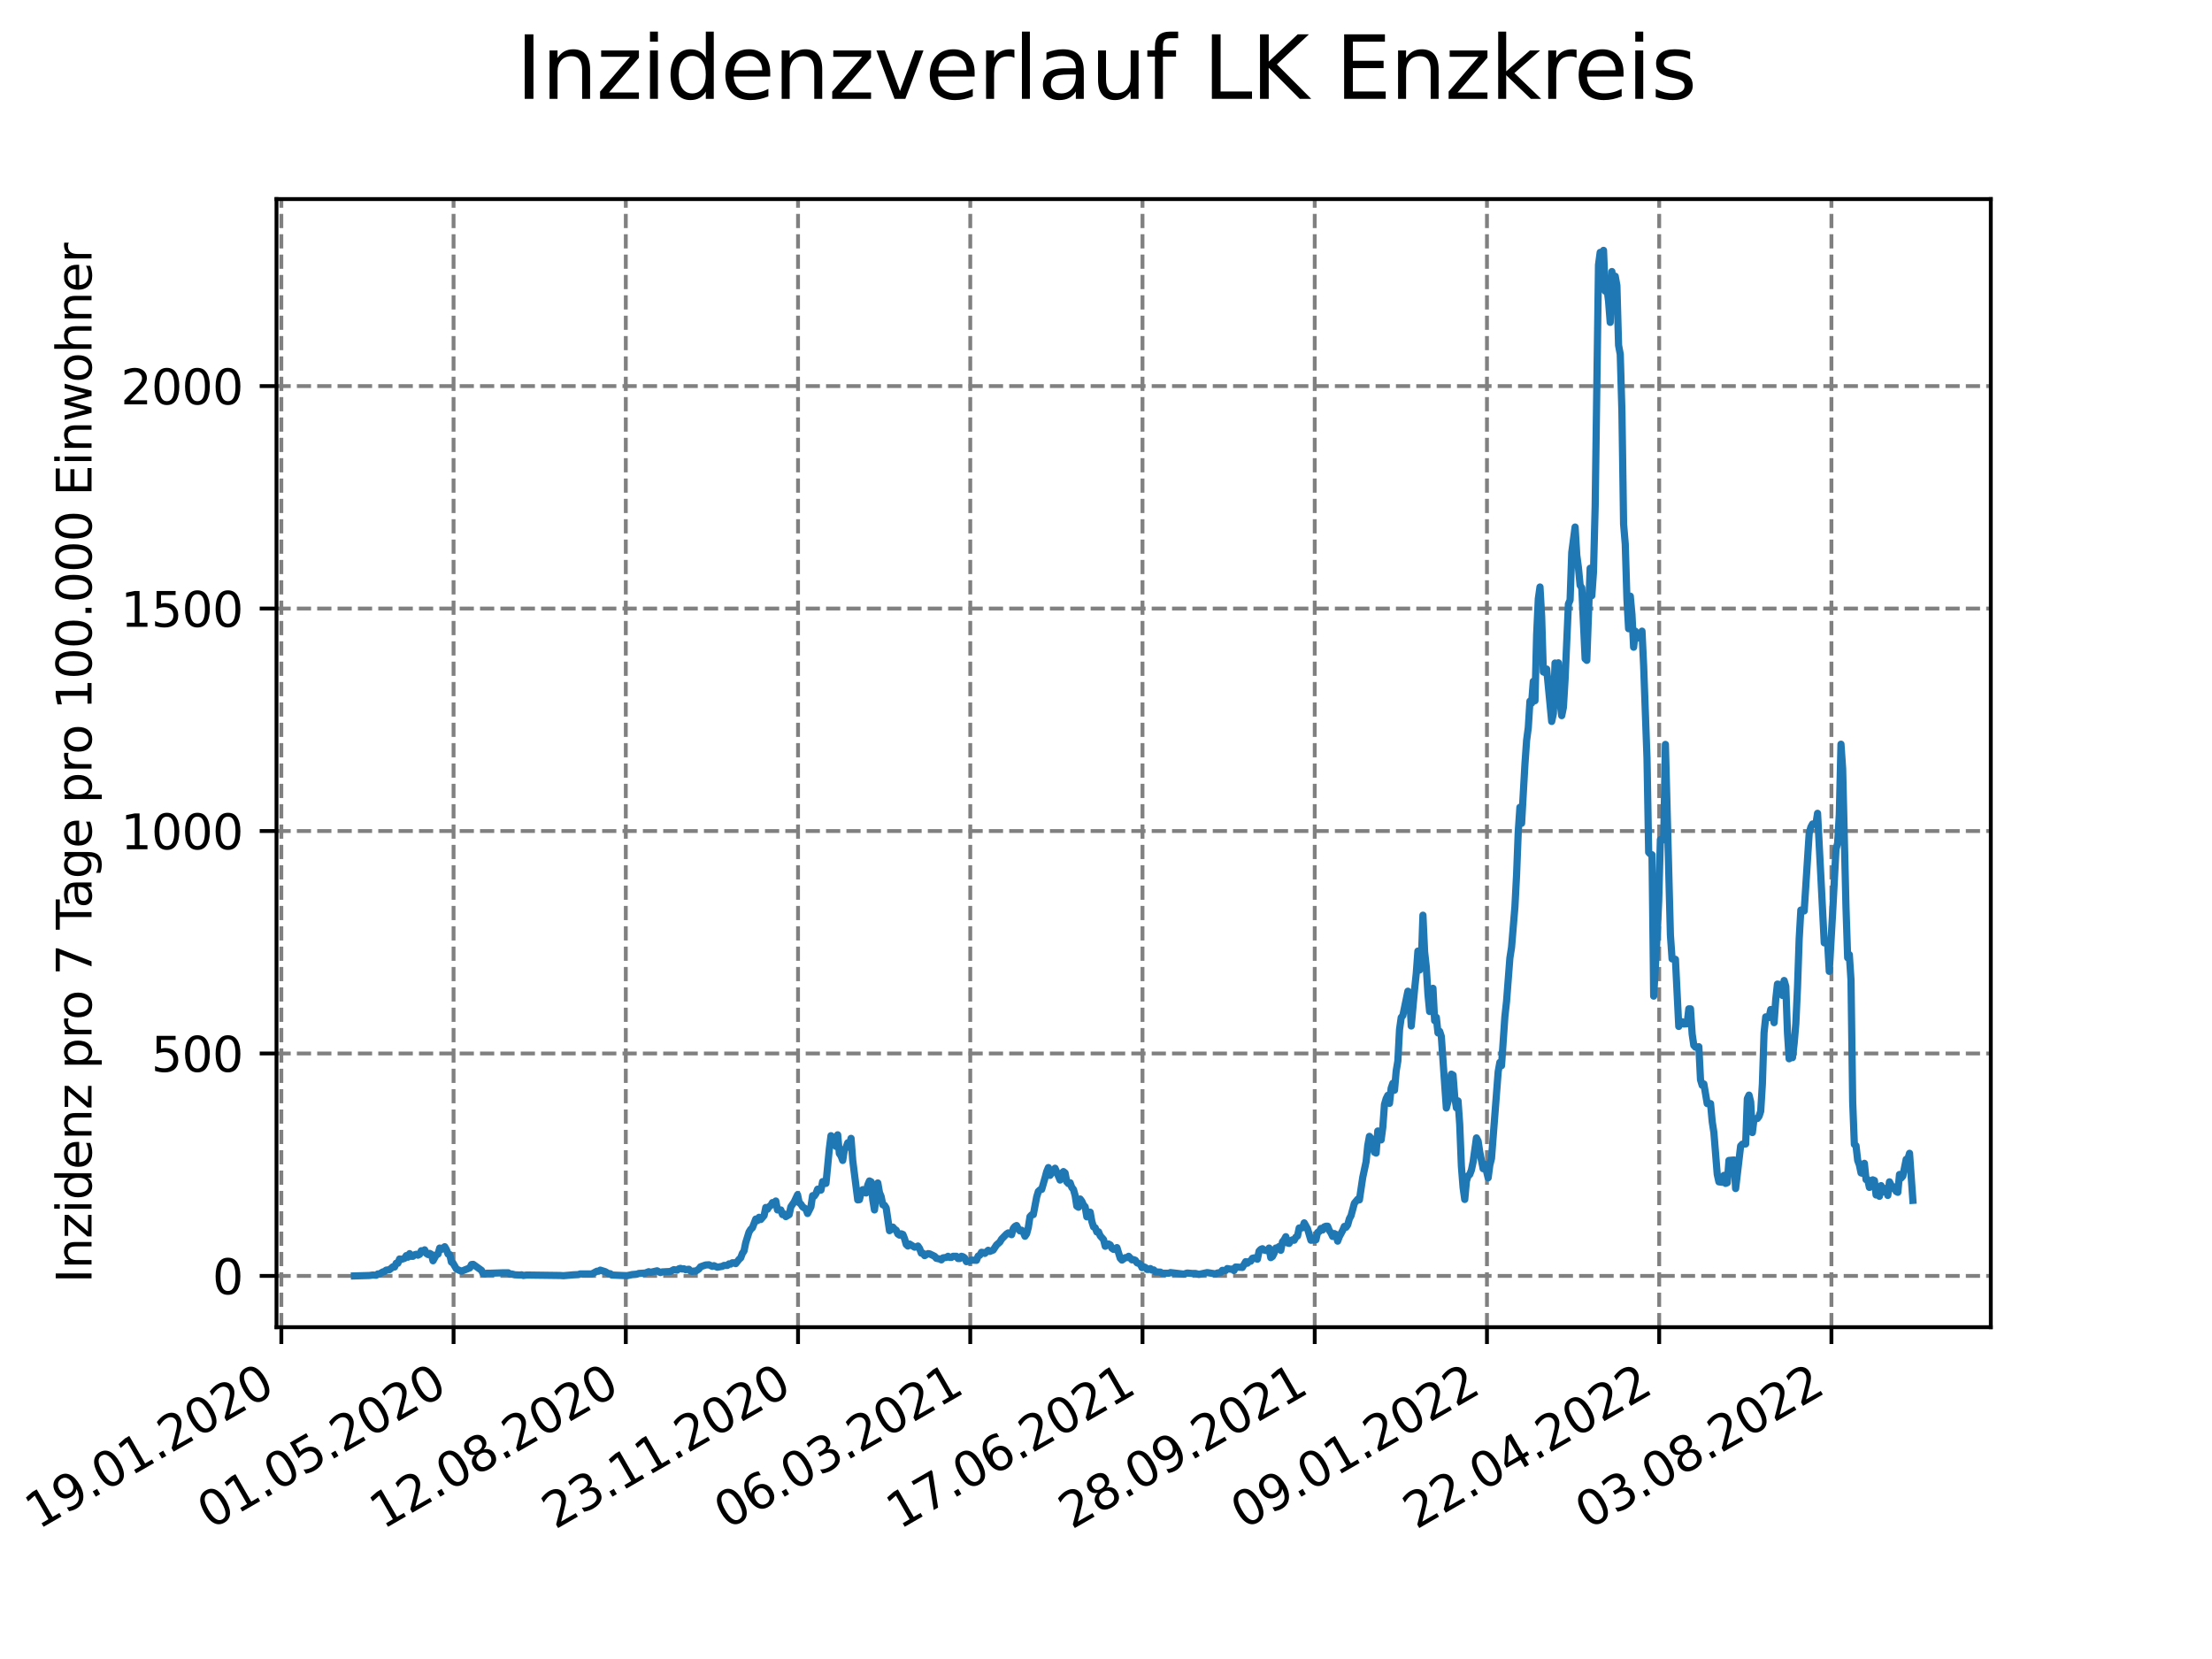 <?xml version="1.0" encoding="utf-8" standalone="no"?>
<!DOCTYPE svg PUBLIC "-//W3C//DTD SVG 1.1//EN"
  "http://www.w3.org/Graphics/SVG/1.1/DTD/svg11.dtd">
<svg xmlns:xlink="http://www.w3.org/1999/xlink" width="460.8pt" height="345.6pt" viewBox="0 0 460.8 345.6" xmlns="http://www.w3.org/2000/svg" version="1.1">
 <defs>
  <style type="text/css">*{stroke-linejoin: round; stroke-linecap: butt}</style>
 </defs>
 <g id="figure_1">
  <g id="patch_1">
   <path d="M 0 345.6 
L 460.8 345.6 
L 460.8 0 
L 0 0 
z
" style="fill: #ffffff"/>
  </g>
  <g id="axes_1">
   <g id="patch_2">
    <path d="M 57.6 276.48 
L 414.72 276.48 
L 414.72 41.472 
L 57.6 41.472 
z
" style="fill: #ffffff"/>
   </g>
   <g id="matplotlib.axis_1">
    <g id="xtick_1">
     <g id="line2d_1">
      <path d="M 58.607 276.48 
L 58.607 41.472 
" clip-path="url(#p2c8997c2bc)" style="fill: none; stroke-dasharray: 2.96,1.28; stroke-dashoffset: 0; stroke: #808080; stroke-width: 0.8"/>
     </g>
     <g id="line2d_2">
      <defs>
       <path id="m0699266f8b" d="M 0 0 
L 0 3.5 
" style="stroke: #000000; stroke-width: 0.8"/>
      </defs>
      <g>
       <use xlink:href="#m0699266f8b" x="58.607" y="276.48" style="stroke: #000000; stroke-width: 0.8"/>
      </g>
     </g>
     <g id="text_1">
      <!-- 19.01.2020 -->
      <g transform="translate(7.982 318.689) rotate(-30) scale(0.1 -0.1)">
       <defs>
        <path id="DejaVuSans-31" d="M 794 531 
L 1825 531 
L 1825 4091 
L 703 3866 
L 703 4441 
L 1819 4666 
L 2450 4666 
L 2450 531 
L 3481 531 
L 3481 0 
L 794 0 
L 794 531 
z
" transform="scale(0.016)"/>
        <path id="DejaVuSans-39" d="M 703 97 
L 703 672 
Q 941 559 1184 500 
Q 1428 441 1663 441 
Q 2288 441 2617 861 
Q 2947 1281 2994 2138 
Q 2813 1869 2534 1725 
Q 2256 1581 1919 1581 
Q 1219 1581 811 2004 
Q 403 2428 403 3163 
Q 403 3881 828 4315 
Q 1253 4750 1959 4750 
Q 2769 4750 3195 4129 
Q 3622 3509 3622 2328 
Q 3622 1225 3098 567 
Q 2575 -91 1691 -91 
Q 1453 -91 1209 -44 
Q 966 3 703 97 
z
M 1959 2075 
Q 2384 2075 2632 2365 
Q 2881 2656 2881 3163 
Q 2881 3666 2632 3958 
Q 2384 4250 1959 4250 
Q 1534 4250 1286 3958 
Q 1038 3666 1038 3163 
Q 1038 2656 1286 2365 
Q 1534 2075 1959 2075 
z
" transform="scale(0.016)"/>
        <path id="DejaVuSans-2e" d="M 684 794 
L 1344 794 
L 1344 0 
L 684 0 
L 684 794 
z
" transform="scale(0.016)"/>
        <path id="DejaVuSans-30" d="M 2034 4250 
Q 1547 4250 1301 3770 
Q 1056 3291 1056 2328 
Q 1056 1369 1301 889 
Q 1547 409 2034 409 
Q 2525 409 2770 889 
Q 3016 1369 3016 2328 
Q 3016 3291 2770 3770 
Q 2525 4250 2034 4250 
z
M 2034 4750 
Q 2819 4750 3233 4129 
Q 3647 3509 3647 2328 
Q 3647 1150 3233 529 
Q 2819 -91 2034 -91 
Q 1250 -91 836 529 
Q 422 1150 422 2328 
Q 422 3509 836 4129 
Q 1250 4750 2034 4750 
z
" transform="scale(0.016)"/>
        <path id="DejaVuSans-32" d="M 1228 531 
L 3431 531 
L 3431 0 
L 469 0 
L 469 531 
Q 828 903 1448 1529 
Q 2069 2156 2228 2338 
Q 2531 2678 2651 2914 
Q 2772 3150 2772 3378 
Q 2772 3750 2511 3984 
Q 2250 4219 1831 4219 
Q 1534 4219 1204 4116 
Q 875 4013 500 3803 
L 500 4441 
Q 881 4594 1212 4672 
Q 1544 4750 1819 4750 
Q 2544 4750 2975 4387 
Q 3406 4025 3406 3419 
Q 3406 3131 3298 2873 
Q 3191 2616 2906 2266 
Q 2828 2175 2409 1742 
Q 1991 1309 1228 531 
z
" transform="scale(0.016)"/>
       </defs>
       <use xlink:href="#DejaVuSans-31"/>
       <use xlink:href="#DejaVuSans-39" x="63.623"/>
       <use xlink:href="#DejaVuSans-2e" x="127.246"/>
       <use xlink:href="#DejaVuSans-30" x="159.033"/>
       <use xlink:href="#DejaVuSans-31" x="222.656"/>
       <use xlink:href="#DejaVuSans-2e" x="286.279"/>
       <use xlink:href="#DejaVuSans-32" x="318.066"/>
       <use xlink:href="#DejaVuSans-30" x="381.689"/>
       <use xlink:href="#DejaVuSans-32" x="445.312"/>
       <use xlink:href="#DejaVuSans-30" x="508.936"/>
      </g>
     </g>
    </g>
    <g id="xtick_2">
     <g id="line2d_3">
      <path d="M 94.486 276.48 
L 94.486 41.472 
" clip-path="url(#p2c8997c2bc)" style="fill: none; stroke-dasharray: 2.96,1.28; stroke-dashoffset: 0; stroke: #808080; stroke-width: 0.8"/>
     </g>
     <g id="line2d_4">
      <g>
       <use xlink:href="#m0699266f8b" x="94.486" y="276.48" style="stroke: #000000; stroke-width: 0.8"/>
      </g>
     </g>
     <g id="text_2">
      <!-- 01.05.2020 -->
      <g transform="translate(43.861 318.689) rotate(-30) scale(0.1 -0.1)">
       <defs>
        <path id="DejaVuSans-35" d="M 691 4666 
L 3169 4666 
L 3169 4134 
L 1269 4134 
L 1269 2991 
Q 1406 3038 1543 3061 
Q 1681 3084 1819 3084 
Q 2600 3084 3056 2656 
Q 3513 2228 3513 1497 
Q 3513 744 3044 326 
Q 2575 -91 1722 -91 
Q 1428 -91 1123 -41 
Q 819 9 494 109 
L 494 744 
Q 775 591 1075 516 
Q 1375 441 1709 441 
Q 2250 441 2565 725 
Q 2881 1009 2881 1497 
Q 2881 1984 2565 2268 
Q 2250 2553 1709 2553 
Q 1456 2553 1204 2497 
Q 953 2441 691 2322 
L 691 4666 
z
" transform="scale(0.016)"/>
       </defs>
       <use xlink:href="#DejaVuSans-30"/>
       <use xlink:href="#DejaVuSans-31" x="63.623"/>
       <use xlink:href="#DejaVuSans-2e" x="127.246"/>
       <use xlink:href="#DejaVuSans-30" x="159.033"/>
       <use xlink:href="#DejaVuSans-35" x="222.656"/>
       <use xlink:href="#DejaVuSans-2e" x="286.279"/>
       <use xlink:href="#DejaVuSans-32" x="318.066"/>
       <use xlink:href="#DejaVuSans-30" x="381.689"/>
       <use xlink:href="#DejaVuSans-32" x="445.312"/>
       <use xlink:href="#DejaVuSans-30" x="508.936"/>
      </g>
     </g>
    </g>
    <g id="xtick_3">
     <g id="line2d_5">
      <path d="M 130.366 276.48 
L 130.366 41.472 
" clip-path="url(#p2c8997c2bc)" style="fill: none; stroke-dasharray: 2.96,1.28; stroke-dashoffset: 0; stroke: #808080; stroke-width: 0.8"/>
     </g>
     <g id="line2d_6">
      <g>
       <use xlink:href="#m0699266f8b" x="130.366" y="276.48" style="stroke: #000000; stroke-width: 0.8"/>
      </g>
     </g>
     <g id="text_3">
      <!-- 12.08.2020 -->
      <g transform="translate(79.74 318.689) rotate(-30) scale(0.1 -0.1)">
       <defs>
        <path id="DejaVuSans-38" d="M 2034 2216 
Q 1584 2216 1326 1975 
Q 1069 1734 1069 1313 
Q 1069 891 1326 650 
Q 1584 409 2034 409 
Q 2484 409 2743 651 
Q 3003 894 3003 1313 
Q 3003 1734 2745 1975 
Q 2488 2216 2034 2216 
z
M 1403 2484 
Q 997 2584 770 2862 
Q 544 3141 544 3541 
Q 544 4100 942 4425 
Q 1341 4750 2034 4750 
Q 2731 4750 3128 4425 
Q 3525 4100 3525 3541 
Q 3525 3141 3298 2862 
Q 3072 2584 2669 2484 
Q 3125 2378 3379 2068 
Q 3634 1759 3634 1313 
Q 3634 634 3220 271 
Q 2806 -91 2034 -91 
Q 1263 -91 848 271 
Q 434 634 434 1313 
Q 434 1759 690 2068 
Q 947 2378 1403 2484 
z
M 1172 3481 
Q 1172 3119 1398 2916 
Q 1625 2713 2034 2713 
Q 2441 2713 2670 2916 
Q 2900 3119 2900 3481 
Q 2900 3844 2670 4047 
Q 2441 4250 2034 4250 
Q 1625 4250 1398 4047 
Q 1172 3844 1172 3481 
z
" transform="scale(0.016)"/>
       </defs>
       <use xlink:href="#DejaVuSans-31"/>
       <use xlink:href="#DejaVuSans-32" x="63.623"/>
       <use xlink:href="#DejaVuSans-2e" x="127.246"/>
       <use xlink:href="#DejaVuSans-30" x="159.033"/>
       <use xlink:href="#DejaVuSans-38" x="222.656"/>
       <use xlink:href="#DejaVuSans-2e" x="286.279"/>
       <use xlink:href="#DejaVuSans-32" x="318.066"/>
       <use xlink:href="#DejaVuSans-30" x="381.689"/>
       <use xlink:href="#DejaVuSans-32" x="445.312"/>
       <use xlink:href="#DejaVuSans-30" x="508.936"/>
      </g>
     </g>
    </g>
    <g id="xtick_4">
     <g id="line2d_7">
      <path d="M 166.245 276.48 
L 166.245 41.472 
" clip-path="url(#p2c8997c2bc)" style="fill: none; stroke-dasharray: 2.96,1.28; stroke-dashoffset: 0; stroke: #808080; stroke-width: 0.8"/>
     </g>
     <g id="line2d_8">
      <g>
       <use xlink:href="#m0699266f8b" x="166.245" y="276.48" style="stroke: #000000; stroke-width: 0.8"/>
      </g>
     </g>
     <g id="text_4">
      <!-- 23.11.2020 -->
      <g transform="translate(115.62 318.689) rotate(-30) scale(0.1 -0.1)">
       <defs>
        <path id="DejaVuSans-33" d="M 2597 2516 
Q 3050 2419 3304 2112 
Q 3559 1806 3559 1356 
Q 3559 666 3084 287 
Q 2609 -91 1734 -91 
Q 1441 -91 1130 -33 
Q 819 25 488 141 
L 488 750 
Q 750 597 1062 519 
Q 1375 441 1716 441 
Q 2309 441 2620 675 
Q 2931 909 2931 1356 
Q 2931 1769 2642 2001 
Q 2353 2234 1838 2234 
L 1294 2234 
L 1294 2753 
L 1863 2753 
Q 2328 2753 2575 2939 
Q 2822 3125 2822 3475 
Q 2822 3834 2567 4026 
Q 2313 4219 1838 4219 
Q 1578 4219 1281 4162 
Q 984 4106 628 3988 
L 628 4550 
Q 988 4650 1302 4700 
Q 1616 4750 1894 4750 
Q 2613 4750 3031 4423 
Q 3450 4097 3450 3541 
Q 3450 3153 3228 2886 
Q 3006 2619 2597 2516 
z
" transform="scale(0.016)"/>
       </defs>
       <use xlink:href="#DejaVuSans-32"/>
       <use xlink:href="#DejaVuSans-33" x="63.623"/>
       <use xlink:href="#DejaVuSans-2e" x="127.246"/>
       <use xlink:href="#DejaVuSans-31" x="159.033"/>
       <use xlink:href="#DejaVuSans-31" x="222.656"/>
       <use xlink:href="#DejaVuSans-2e" x="286.279"/>
       <use xlink:href="#DejaVuSans-32" x="318.066"/>
       <use xlink:href="#DejaVuSans-30" x="381.689"/>
       <use xlink:href="#DejaVuSans-32" x="445.312"/>
       <use xlink:href="#DejaVuSans-30" x="508.936"/>
      </g>
     </g>
    </g>
    <g id="xtick_5">
     <g id="line2d_9">
      <path d="M 202.124 276.48 
L 202.124 41.472 
" clip-path="url(#p2c8997c2bc)" style="fill: none; stroke-dasharray: 2.96,1.28; stroke-dashoffset: 0; stroke: #808080; stroke-width: 0.8"/>
     </g>
     <g id="line2d_10">
      <g>
       <use xlink:href="#m0699266f8b" x="202.124" y="276.48" style="stroke: #000000; stroke-width: 0.8"/>
      </g>
     </g>
     <g id="text_5">
      <!-- 06.03.2021 -->
      <g transform="translate(151.499 318.689) rotate(-30) scale(0.1 -0.1)">
       <defs>
        <path id="DejaVuSans-36" d="M 2113 2584 
Q 1688 2584 1439 2293 
Q 1191 2003 1191 1497 
Q 1191 994 1439 701 
Q 1688 409 2113 409 
Q 2538 409 2786 701 
Q 3034 994 3034 1497 
Q 3034 2003 2786 2293 
Q 2538 2584 2113 2584 
z
M 3366 4563 
L 3366 3988 
Q 3128 4100 2886 4159 
Q 2644 4219 2406 4219 
Q 1781 4219 1451 3797 
Q 1122 3375 1075 2522 
Q 1259 2794 1537 2939 
Q 1816 3084 2150 3084 
Q 2853 3084 3261 2657 
Q 3669 2231 3669 1497 
Q 3669 778 3244 343 
Q 2819 -91 2113 -91 
Q 1303 -91 875 529 
Q 447 1150 447 2328 
Q 447 3434 972 4092 
Q 1497 4750 2381 4750 
Q 2619 4750 2861 4703 
Q 3103 4656 3366 4563 
z
" transform="scale(0.016)"/>
       </defs>
       <use xlink:href="#DejaVuSans-30"/>
       <use xlink:href="#DejaVuSans-36" x="63.623"/>
       <use xlink:href="#DejaVuSans-2e" x="127.246"/>
       <use xlink:href="#DejaVuSans-30" x="159.033"/>
       <use xlink:href="#DejaVuSans-33" x="222.656"/>
       <use xlink:href="#DejaVuSans-2e" x="286.279"/>
       <use xlink:href="#DejaVuSans-32" x="318.066"/>
       <use xlink:href="#DejaVuSans-30" x="381.689"/>
       <use xlink:href="#DejaVuSans-32" x="445.312"/>
       <use xlink:href="#DejaVuSans-31" x="508.936"/>
      </g>
     </g>
    </g>
    <g id="xtick_6">
     <g id="line2d_11">
      <path d="M 238.003 276.48 
L 238.003 41.472 
" clip-path="url(#p2c8997c2bc)" style="fill: none; stroke-dasharray: 2.96,1.28; stroke-dashoffset: 0; stroke: #808080; stroke-width: 0.8"/>
     </g>
     <g id="line2d_12">
      <g>
       <use xlink:href="#m0699266f8b" x="238.003" y="276.48" style="stroke: #000000; stroke-width: 0.8"/>
      </g>
     </g>
     <g id="text_6">
      <!-- 17.06.2021 -->
      <g transform="translate(187.378 318.689) rotate(-30) scale(0.1 -0.1)">
       <defs>
        <path id="DejaVuSans-37" d="M 525 4666 
L 3525 4666 
L 3525 4397 
L 1831 0 
L 1172 0 
L 2766 4134 
L 525 4134 
L 525 4666 
z
" transform="scale(0.016)"/>
       </defs>
       <use xlink:href="#DejaVuSans-31"/>
       <use xlink:href="#DejaVuSans-37" x="63.623"/>
       <use xlink:href="#DejaVuSans-2e" x="127.246"/>
       <use xlink:href="#DejaVuSans-30" x="159.033"/>
       <use xlink:href="#DejaVuSans-36" x="222.656"/>
       <use xlink:href="#DejaVuSans-2e" x="286.279"/>
       <use xlink:href="#DejaVuSans-32" x="318.066"/>
       <use xlink:href="#DejaVuSans-30" x="381.689"/>
       <use xlink:href="#DejaVuSans-32" x="445.312"/>
       <use xlink:href="#DejaVuSans-31" x="508.936"/>
      </g>
     </g>
    </g>
    <g id="xtick_7">
     <g id="line2d_13">
      <path d="M 273.883 276.48 
L 273.883 41.472 
" clip-path="url(#p2c8997c2bc)" style="fill: none; stroke-dasharray: 2.96,1.28; stroke-dashoffset: 0; stroke: #808080; stroke-width: 0.8"/>
     </g>
     <g id="line2d_14">
      <g>
       <use xlink:href="#m0699266f8b" x="273.883" y="276.48" style="stroke: #000000; stroke-width: 0.8"/>
      </g>
     </g>
     <g id="text_7">
      <!-- 28.09.2021 -->
      <g transform="translate(223.257 318.689) rotate(-30) scale(0.1 -0.1)">
       <use xlink:href="#DejaVuSans-32"/>
       <use xlink:href="#DejaVuSans-38" x="63.623"/>
       <use xlink:href="#DejaVuSans-2e" x="127.246"/>
       <use xlink:href="#DejaVuSans-30" x="159.033"/>
       <use xlink:href="#DejaVuSans-39" x="222.656"/>
       <use xlink:href="#DejaVuSans-2e" x="286.279"/>
       <use xlink:href="#DejaVuSans-32" x="318.066"/>
       <use xlink:href="#DejaVuSans-30" x="381.689"/>
       <use xlink:href="#DejaVuSans-32" x="445.312"/>
       <use xlink:href="#DejaVuSans-31" x="508.936"/>
      </g>
     </g>
    </g>
    <g id="xtick_8">
     <g id="line2d_15">
      <path d="M 309.762 276.48 
L 309.762 41.472 
" clip-path="url(#p2c8997c2bc)" style="fill: none; stroke-dasharray: 2.96,1.28; stroke-dashoffset: 0; stroke: #808080; stroke-width: 0.8"/>
     </g>
     <g id="line2d_16">
      <g>
       <use xlink:href="#m0699266f8b" x="309.762" y="276.48" style="stroke: #000000; stroke-width: 0.8"/>
      </g>
     </g>
     <g id="text_8">
      <!-- 09.01.2022 -->
      <g transform="translate(259.137 318.689) rotate(-30) scale(0.1 -0.1)">
       <use xlink:href="#DejaVuSans-30"/>
       <use xlink:href="#DejaVuSans-39" x="63.623"/>
       <use xlink:href="#DejaVuSans-2e" x="127.246"/>
       <use xlink:href="#DejaVuSans-30" x="159.033"/>
       <use xlink:href="#DejaVuSans-31" x="222.656"/>
       <use xlink:href="#DejaVuSans-2e" x="286.279"/>
       <use xlink:href="#DejaVuSans-32" x="318.066"/>
       <use xlink:href="#DejaVuSans-30" x="381.689"/>
       <use xlink:href="#DejaVuSans-32" x="445.312"/>
       <use xlink:href="#DejaVuSans-32" x="508.936"/>
      </g>
     </g>
    </g>
    <g id="xtick_9">
     <g id="line2d_17">
      <path d="M 345.641 276.48 
L 345.641 41.472 
" clip-path="url(#p2c8997c2bc)" style="fill: none; stroke-dasharray: 2.96,1.28; stroke-dashoffset: 0; stroke: #808080; stroke-width: 0.8"/>
     </g>
     <g id="line2d_18">
      <g>
       <use xlink:href="#m0699266f8b" x="345.641" y="276.48" style="stroke: #000000; stroke-width: 0.8"/>
      </g>
     </g>
     <g id="text_9">
      <!-- 22.04.2022 -->
      <g transform="translate(295.016 318.689) rotate(-30) scale(0.1 -0.1)">
       <defs>
        <path id="DejaVuSans-34" d="M 2419 4116 
L 825 1625 
L 2419 1625 
L 2419 4116 
z
M 2253 4666 
L 3047 4666 
L 3047 1625 
L 3713 1625 
L 3713 1100 
L 3047 1100 
L 3047 0 
L 2419 0 
L 2419 1100 
L 313 1100 
L 313 1709 
L 2253 4666 
z
" transform="scale(0.016)"/>
       </defs>
       <use xlink:href="#DejaVuSans-32"/>
       <use xlink:href="#DejaVuSans-32" x="63.623"/>
       <use xlink:href="#DejaVuSans-2e" x="127.246"/>
       <use xlink:href="#DejaVuSans-30" x="159.033"/>
       <use xlink:href="#DejaVuSans-34" x="222.656"/>
       <use xlink:href="#DejaVuSans-2e" x="286.279"/>
       <use xlink:href="#DejaVuSans-32" x="318.066"/>
       <use xlink:href="#DejaVuSans-30" x="381.689"/>
       <use xlink:href="#DejaVuSans-32" x="445.312"/>
       <use xlink:href="#DejaVuSans-32" x="508.936"/>
      </g>
     </g>
    </g>
    <g id="xtick_10">
     <g id="line2d_19">
      <path d="M 381.52 276.48 
L 381.52 41.472 
" clip-path="url(#p2c8997c2bc)" style="fill: none; stroke-dasharray: 2.96,1.28; stroke-dashoffset: 0; stroke: #808080; stroke-width: 0.8"/>
     </g>
     <g id="line2d_20">
      <g>
       <use xlink:href="#m0699266f8b" x="381.52" y="276.48" style="stroke: #000000; stroke-width: 0.8"/>
      </g>
     </g>
     <g id="text_10">
      <!-- 03.08.2022 -->
      <g transform="translate(330.895 318.689) rotate(-30) scale(0.1 -0.1)">
       <use xlink:href="#DejaVuSans-30"/>
       <use xlink:href="#DejaVuSans-33" x="63.623"/>
       <use xlink:href="#DejaVuSans-2e" x="127.246"/>
       <use xlink:href="#DejaVuSans-30" x="159.033"/>
       <use xlink:href="#DejaVuSans-38" x="222.656"/>
       <use xlink:href="#DejaVuSans-2e" x="286.279"/>
       <use xlink:href="#DejaVuSans-32" x="318.066"/>
       <use xlink:href="#DejaVuSans-30" x="381.689"/>
       <use xlink:href="#DejaVuSans-32" x="445.312"/>
       <use xlink:href="#DejaVuSans-32" x="508.936"/>
      </g>
     </g>
    </g>
   </g>
   <g id="matplotlib.axis_2">
    <g id="ytick_1">
     <g id="line2d_21">
      <path d="M 57.6 265.798 
L 414.72 265.798 
" clip-path="url(#p2c8997c2bc)" style="fill: none; stroke-dasharray: 2.96,1.28; stroke-dashoffset: 0; stroke: #808080; stroke-width: 0.8"/>
     </g>
     <g id="line2d_22">
      <defs>
       <path id="m772c351081" d="M 0 0 
L -3.5 0 
" style="stroke: #000000; stroke-width: 0.8"/>
      </defs>
      <g>
       <use xlink:href="#m772c351081" x="57.6" y="265.798" style="stroke: #000000; stroke-width: 0.8"/>
      </g>
     </g>
     <g id="text_11">
      <!-- 0 -->
      <g transform="translate(44.237 269.597) scale(0.1 -0.1)">
       <use xlink:href="#DejaVuSans-30"/>
      </g>
     </g>
    </g>
    <g id="ytick_2">
     <g id="line2d_23">
      <path d="M 57.6 219.457 
L 414.72 219.457 
" clip-path="url(#p2c8997c2bc)" style="fill: none; stroke-dasharray: 2.96,1.28; stroke-dashoffset: 0; stroke: #808080; stroke-width: 0.8"/>
     </g>
     <g id="line2d_24">
      <g>
       <use xlink:href="#m772c351081" x="57.6" y="219.457" style="stroke: #000000; stroke-width: 0.8"/>
      </g>
     </g>
     <g id="text_12">
      <!-- 500 -->
      <g transform="translate(31.512 223.256) scale(0.1 -0.1)">
       <use xlink:href="#DejaVuSans-35"/>
       <use xlink:href="#DejaVuSans-30" x="63.623"/>
       <use xlink:href="#DejaVuSans-30" x="127.246"/>
      </g>
     </g>
    </g>
    <g id="ytick_3">
     <g id="line2d_25">
      <path d="M 57.6 173.115 
L 414.72 173.115 
" clip-path="url(#p2c8997c2bc)" style="fill: none; stroke-dasharray: 2.96,1.28; stroke-dashoffset: 0; stroke: #808080; stroke-width: 0.8"/>
     </g>
     <g id="line2d_26">
      <g>
       <use xlink:href="#m772c351081" x="57.6" y="173.115" style="stroke: #000000; stroke-width: 0.8"/>
      </g>
     </g>
     <g id="text_13">
      <!-- 1000 -->
      <g transform="translate(25.15 176.915) scale(0.1 -0.1)">
       <use xlink:href="#DejaVuSans-31"/>
       <use xlink:href="#DejaVuSans-30" x="63.623"/>
       <use xlink:href="#DejaVuSans-30" x="127.246"/>
       <use xlink:href="#DejaVuSans-30" x="190.869"/>
      </g>
     </g>
    </g>
    <g id="ytick_4">
     <g id="line2d_27">
      <path d="M 57.6 126.774 
L 414.72 126.774 
" clip-path="url(#p2c8997c2bc)" style="fill: none; stroke-dasharray: 2.96,1.28; stroke-dashoffset: 0; stroke: #808080; stroke-width: 0.8"/>
     </g>
     <g id="line2d_28">
      <g>
       <use xlink:href="#m772c351081" x="57.6" y="126.774" style="stroke: #000000; stroke-width: 0.8"/>
      </g>
     </g>
     <g id="text_14">
      <!-- 1500 -->
      <g transform="translate(25.15 130.574) scale(0.1 -0.1)">
       <use xlink:href="#DejaVuSans-31"/>
       <use xlink:href="#DejaVuSans-35" x="63.623"/>
       <use xlink:href="#DejaVuSans-30" x="127.246"/>
       <use xlink:href="#DejaVuSans-30" x="190.869"/>
      </g>
     </g>
    </g>
    <g id="ytick_5">
     <g id="line2d_29">
      <path d="M 57.6 80.433 
L 414.72 80.433 
" clip-path="url(#p2c8997c2bc)" style="fill: none; stroke-dasharray: 2.96,1.28; stroke-dashoffset: 0; stroke: #808080; stroke-width: 0.8"/>
     </g>
     <g id="line2d_30">
      <g>
       <use xlink:href="#m772c351081" x="57.6" y="80.433" style="stroke: #000000; stroke-width: 0.8"/>
      </g>
     </g>
     <g id="text_15">
      <!-- 2000 -->
      <g transform="translate(25.15 84.232) scale(0.1 -0.1)">
       <use xlink:href="#DejaVuSans-32"/>
       <use xlink:href="#DejaVuSans-30" x="63.623"/>
       <use xlink:href="#DejaVuSans-30" x="127.246"/>
       <use xlink:href="#DejaVuSans-30" x="190.869"/>
      </g>
     </g>
    </g>
    <g id="text_16">
     <!-- Inzidenz pro 7 Tage pro 100.000 Einwohner -->
     <g transform="translate(19.07 267.301) rotate(-90) scale(0.1 -0.1)">
      <defs>
       <path id="DejaVuSans-49" d="M 628 4666 
L 1259 4666 
L 1259 0 
L 628 0 
L 628 4666 
z
" transform="scale(0.016)"/>
       <path id="DejaVuSans-6e" d="M 3513 2113 
L 3513 0 
L 2938 0 
L 2938 2094 
Q 2938 2591 2744 2837 
Q 2550 3084 2163 3084 
Q 1697 3084 1428 2787 
Q 1159 2491 1159 1978 
L 1159 0 
L 581 0 
L 581 3500 
L 1159 3500 
L 1159 2956 
Q 1366 3272 1645 3428 
Q 1925 3584 2291 3584 
Q 2894 3584 3203 3211 
Q 3513 2838 3513 2113 
z
" transform="scale(0.016)"/>
       <path id="DejaVuSans-7a" d="M 353 3500 
L 3084 3500 
L 3084 2975 
L 922 459 
L 3084 459 
L 3084 0 
L 275 0 
L 275 525 
L 2438 3041 
L 353 3041 
L 353 3500 
z
" transform="scale(0.016)"/>
       <path id="DejaVuSans-69" d="M 603 3500 
L 1178 3500 
L 1178 0 
L 603 0 
L 603 3500 
z
M 603 4863 
L 1178 4863 
L 1178 4134 
L 603 4134 
L 603 4863 
z
" transform="scale(0.016)"/>
       <path id="DejaVuSans-64" d="M 2906 2969 
L 2906 4863 
L 3481 4863 
L 3481 0 
L 2906 0 
L 2906 525 
Q 2725 213 2448 61 
Q 2172 -91 1784 -91 
Q 1150 -91 751 415 
Q 353 922 353 1747 
Q 353 2572 751 3078 
Q 1150 3584 1784 3584 
Q 2172 3584 2448 3432 
Q 2725 3281 2906 2969 
z
M 947 1747 
Q 947 1113 1208 752 
Q 1469 391 1925 391 
Q 2381 391 2643 752 
Q 2906 1113 2906 1747 
Q 2906 2381 2643 2742 
Q 2381 3103 1925 3103 
Q 1469 3103 1208 2742 
Q 947 2381 947 1747 
z
" transform="scale(0.016)"/>
       <path id="DejaVuSans-65" d="M 3597 1894 
L 3597 1613 
L 953 1613 
Q 991 1019 1311 708 
Q 1631 397 2203 397 
Q 2534 397 2845 478 
Q 3156 559 3463 722 
L 3463 178 
Q 3153 47 2828 -22 
Q 2503 -91 2169 -91 
Q 1331 -91 842 396 
Q 353 884 353 1716 
Q 353 2575 817 3079 
Q 1281 3584 2069 3584 
Q 2775 3584 3186 3129 
Q 3597 2675 3597 1894 
z
M 3022 2063 
Q 3016 2534 2758 2815 
Q 2500 3097 2075 3097 
Q 1594 3097 1305 2825 
Q 1016 2553 972 2059 
L 3022 2063 
z
" transform="scale(0.016)"/>
       <path id="DejaVuSans-20" transform="scale(0.016)"/>
       <path id="DejaVuSans-70" d="M 1159 525 
L 1159 -1331 
L 581 -1331 
L 581 3500 
L 1159 3500 
L 1159 2969 
Q 1341 3281 1617 3432 
Q 1894 3584 2278 3584 
Q 2916 3584 3314 3078 
Q 3713 2572 3713 1747 
Q 3713 922 3314 415 
Q 2916 -91 2278 -91 
Q 1894 -91 1617 61 
Q 1341 213 1159 525 
z
M 3116 1747 
Q 3116 2381 2855 2742 
Q 2594 3103 2138 3103 
Q 1681 3103 1420 2742 
Q 1159 2381 1159 1747 
Q 1159 1113 1420 752 
Q 1681 391 2138 391 
Q 2594 391 2855 752 
Q 3116 1113 3116 1747 
z
" transform="scale(0.016)"/>
       <path id="DejaVuSans-72" d="M 2631 2963 
Q 2534 3019 2420 3045 
Q 2306 3072 2169 3072 
Q 1681 3072 1420 2755 
Q 1159 2438 1159 1844 
L 1159 0 
L 581 0 
L 581 3500 
L 1159 3500 
L 1159 2956 
Q 1341 3275 1631 3429 
Q 1922 3584 2338 3584 
Q 2397 3584 2469 3576 
Q 2541 3569 2628 3553 
L 2631 2963 
z
" transform="scale(0.016)"/>
       <path id="DejaVuSans-6f" d="M 1959 3097 
Q 1497 3097 1228 2736 
Q 959 2375 959 1747 
Q 959 1119 1226 758 
Q 1494 397 1959 397 
Q 2419 397 2687 759 
Q 2956 1122 2956 1747 
Q 2956 2369 2687 2733 
Q 2419 3097 1959 3097 
z
M 1959 3584 
Q 2709 3584 3137 3096 
Q 3566 2609 3566 1747 
Q 3566 888 3137 398 
Q 2709 -91 1959 -91 
Q 1206 -91 779 398 
Q 353 888 353 1747 
Q 353 2609 779 3096 
Q 1206 3584 1959 3584 
z
" transform="scale(0.016)"/>
       <path id="DejaVuSans-54" d="M -19 4666 
L 3928 4666 
L 3928 4134 
L 2272 4134 
L 2272 0 
L 1638 0 
L 1638 4134 
L -19 4134 
L -19 4666 
z
" transform="scale(0.016)"/>
       <path id="DejaVuSans-61" d="M 2194 1759 
Q 1497 1759 1228 1600 
Q 959 1441 959 1056 
Q 959 750 1161 570 
Q 1363 391 1709 391 
Q 2188 391 2477 730 
Q 2766 1069 2766 1631 
L 2766 1759 
L 2194 1759 
z
M 3341 1997 
L 3341 0 
L 2766 0 
L 2766 531 
Q 2569 213 2275 61 
Q 1981 -91 1556 -91 
Q 1019 -91 701 211 
Q 384 513 384 1019 
Q 384 1609 779 1909 
Q 1175 2209 1959 2209 
L 2766 2209 
L 2766 2266 
Q 2766 2663 2505 2880 
Q 2244 3097 1772 3097 
Q 1472 3097 1187 3025 
Q 903 2953 641 2809 
L 641 3341 
Q 956 3463 1253 3523 
Q 1550 3584 1831 3584 
Q 2591 3584 2966 3190 
Q 3341 2797 3341 1997 
z
" transform="scale(0.016)"/>
       <path id="DejaVuSans-67" d="M 2906 1791 
Q 2906 2416 2648 2759 
Q 2391 3103 1925 3103 
Q 1463 3103 1205 2759 
Q 947 2416 947 1791 
Q 947 1169 1205 825 
Q 1463 481 1925 481 
Q 2391 481 2648 825 
Q 2906 1169 2906 1791 
z
M 3481 434 
Q 3481 -459 3084 -895 
Q 2688 -1331 1869 -1331 
Q 1566 -1331 1297 -1286 
Q 1028 -1241 775 -1147 
L 775 -588 
Q 1028 -725 1275 -790 
Q 1522 -856 1778 -856 
Q 2344 -856 2625 -561 
Q 2906 -266 2906 331 
L 2906 616 
Q 2728 306 2450 153 
Q 2172 0 1784 0 
Q 1141 0 747 490 
Q 353 981 353 1791 
Q 353 2603 747 3093 
Q 1141 3584 1784 3584 
Q 2172 3584 2450 3431 
Q 2728 3278 2906 2969 
L 2906 3500 
L 3481 3500 
L 3481 434 
z
" transform="scale(0.016)"/>
       <path id="DejaVuSans-45" d="M 628 4666 
L 3578 4666 
L 3578 4134 
L 1259 4134 
L 1259 2753 
L 3481 2753 
L 3481 2222 
L 1259 2222 
L 1259 531 
L 3634 531 
L 3634 0 
L 628 0 
L 628 4666 
z
" transform="scale(0.016)"/>
       <path id="DejaVuSans-77" d="M 269 3500 
L 844 3500 
L 1563 769 
L 2278 3500 
L 2956 3500 
L 3675 769 
L 4391 3500 
L 4966 3500 
L 4050 0 
L 3372 0 
L 2619 2869 
L 1863 0 
L 1184 0 
L 269 3500 
z
" transform="scale(0.016)"/>
       <path id="DejaVuSans-68" d="M 3513 2113 
L 3513 0 
L 2938 0 
L 2938 2094 
Q 2938 2591 2744 2837 
Q 2550 3084 2163 3084 
Q 1697 3084 1428 2787 
Q 1159 2491 1159 1978 
L 1159 0 
L 581 0 
L 581 4863 
L 1159 4863 
L 1159 2956 
Q 1366 3272 1645 3428 
Q 1925 3584 2291 3584 
Q 2894 3584 3203 3211 
Q 3513 2838 3513 2113 
z
" transform="scale(0.016)"/>
      </defs>
      <use xlink:href="#DejaVuSans-49"/>
      <use xlink:href="#DejaVuSans-6e" x="29.492"/>
      <use xlink:href="#DejaVuSans-7a" x="92.871"/>
      <use xlink:href="#DejaVuSans-69" x="145.361"/>
      <use xlink:href="#DejaVuSans-64" x="173.145"/>
      <use xlink:href="#DejaVuSans-65" x="236.621"/>
      <use xlink:href="#DejaVuSans-6e" x="298.145"/>
      <use xlink:href="#DejaVuSans-7a" x="361.523"/>
      <use xlink:href="#DejaVuSans-20" x="414.014"/>
      <use xlink:href="#DejaVuSans-70" x="445.801"/>
      <use xlink:href="#DejaVuSans-72" x="509.277"/>
      <use xlink:href="#DejaVuSans-6f" x="548.141"/>
      <use xlink:href="#DejaVuSans-20" x="609.322"/>
      <use xlink:href="#DejaVuSans-37" x="641.109"/>
      <use xlink:href="#DejaVuSans-20" x="704.732"/>
      <use xlink:href="#DejaVuSans-54" x="736.52"/>
      <use xlink:href="#DejaVuSans-61" x="781.104"/>
      <use xlink:href="#DejaVuSans-67" x="842.383"/>
      <use xlink:href="#DejaVuSans-65" x="905.859"/>
      <use xlink:href="#DejaVuSans-20" x="967.383"/>
      <use xlink:href="#DejaVuSans-70" x="999.17"/>
      <use xlink:href="#DejaVuSans-72" x="1062.646"/>
      <use xlink:href="#DejaVuSans-6f" x="1101.51"/>
      <use xlink:href="#DejaVuSans-20" x="1162.691"/>
      <use xlink:href="#DejaVuSans-31" x="1194.479"/>
      <use xlink:href="#DejaVuSans-30" x="1258.102"/>
      <use xlink:href="#DejaVuSans-30" x="1321.725"/>
      <use xlink:href="#DejaVuSans-2e" x="1385.348"/>
      <use xlink:href="#DejaVuSans-30" x="1417.135"/>
      <use xlink:href="#DejaVuSans-30" x="1480.758"/>
      <use xlink:href="#DejaVuSans-30" x="1544.381"/>
      <use xlink:href="#DejaVuSans-20" x="1608.004"/>
      <use xlink:href="#DejaVuSans-45" x="1639.791"/>
      <use xlink:href="#DejaVuSans-69" x="1702.975"/>
      <use xlink:href="#DejaVuSans-6e" x="1730.758"/>
      <use xlink:href="#DejaVuSans-77" x="1794.137"/>
      <use xlink:href="#DejaVuSans-6f" x="1875.924"/>
      <use xlink:href="#DejaVuSans-68" x="1937.105"/>
      <use xlink:href="#DejaVuSans-6e" x="2000.484"/>
      <use xlink:href="#DejaVuSans-65" x="2063.863"/>
      <use xlink:href="#DejaVuSans-72" x="2125.387"/>
     </g>
    </g>
   </g>
   <g id="line2d_31">
    <path d="M 73.833 265.798 
L 76.968 265.705 
L 77.664 265.612 
L 78.361 265.658 
L 78.71 265.38 
L 79.058 265.38 
L 79.755 264.962 
L 80.103 264.869 
L 80.451 264.59 
L 81.148 264.497 
L 81.845 263.894 
L 82.193 263.94 
L 82.541 263.15 
L 82.89 263.15 
L 83.238 262.268 
L 83.586 262.361 
L 84.283 262.129 
L 84.631 261.571 
L 84.98 261.897 
L 85.328 261.153 
L 85.676 261.711 
L 86.025 261.711 
L 86.373 261.386 
L 86.721 261.293 
L 87.07 261.479 
L 87.418 261.293 
L 87.766 260.55 
L 88.115 260.689 
L 88.463 260.364 
L 88.811 261.107 
L 89.16 261.339 
L 89.508 261.107 
L 89.856 261.293 
L 90.205 262.64 
L 90.901 261.386 
L 91.25 261.246 
L 91.598 259.992 
L 91.947 260.271 
L 92.643 259.714 
L 92.992 260.317 
L 93.34 261.246 
L 93.688 261.339 
L 94.037 262.918 
L 94.385 263.15 
L 95.082 264.358 
L 96.127 264.822 
L 97.868 264.126 
L 98.217 263.429 
L 98.565 263.383 
L 100.307 264.637 
L 100.655 265.333 
L 101.003 265.38 
L 101.352 265.24 
L 102.048 265.24 
L 104.835 265.148 
L 105.532 265.148 
L 105.88 265.148 
L 106.229 265.426 
L 106.577 265.38 
L 107.274 265.566 
L 108.319 265.612 
L 108.667 265.566 
L 109.015 265.705 
L 109.712 265.612 
L 116.679 265.705 
L 117.375 265.751 
L 119.466 265.566 
L 120.511 265.519 
L 120.859 265.38 
L 123.297 265.38 
L 124.342 264.822 
L 124.691 264.822 
L 125.039 264.59 
L 126.084 264.915 
L 126.781 265.333 
L 127.129 265.333 
L 127.477 265.612 
L 129.567 265.705 
L 130.612 265.751 
L 131.657 265.519 
L 132.702 265.426 
L 133.051 265.287 
L 134.444 265.194 
L 135.141 264.915 
L 135.489 265.055 
L 136.883 264.73 
L 137.579 265.101 
L 137.928 264.962 
L 139.669 264.869 
L 140.366 264.497 
L 141.063 264.59 
L 141.411 264.312 
L 141.759 264.219 
L 142.108 264.358 
L 142.456 264.312 
L 142.804 264.497 
L 143.501 264.404 
L 143.849 264.776 
L 144.198 264.869 
L 144.546 264.776 
L 144.894 264.822 
L 145.591 264.358 
L 145.939 263.894 
L 146.985 263.522 
L 147.681 263.476 
L 148.378 263.801 
L 148.726 263.661 
L 149.423 263.986 
L 150.468 263.801 
L 150.816 263.615 
L 151.513 263.615 
L 151.861 263.29 
L 152.21 263.336 
L 152.558 263.058 
L 152.906 263.058 
L 153.255 263.243 
L 153.951 262.361 
L 154.3 262.036 
L 154.648 261.107 
L 154.996 260.596 
L 155.345 258.878 
L 156.041 256.648 
L 156.39 256.091 
L 156.738 255.766 
L 157.435 253.955 
L 157.783 254.28 
L 158.131 253.583 
L 158.48 254.047 
L 159.176 253.211 
L 159.525 251.539 
L 159.873 251.911 
L 160.221 251.354 
L 160.57 251.121 
L 160.918 250.518 
L 161.267 250.611 
L 161.615 250.193 
L 161.963 252.05 
L 162.66 252.05 
L 163.008 253.026 
L 163.357 252.886 
L 163.705 253.444 
L 164.402 253.026 
L 164.75 251.4 
L 165.447 250.378 
L 166.143 248.892 
L 166.492 250.564 
L 166.84 250.843 
L 167.188 251.4 
L 167.885 251.865 
L 168.233 252.793 
L 168.93 251.4 
L 169.278 249.078 
L 169.627 249.171 
L 169.975 248.66 
L 170.323 247.731 
L 170.672 247.963 
L 171.02 247.917 
L 171.368 246.152 
L 171.717 246.198 
L 172.065 246.523 
L 172.762 239.325 
L 173.11 236.584 
L 173.458 236.863 
L 174.155 238.814 
L 174.504 236.399 
L 174.852 240.3 
L 175.2 240.811 
L 175.549 241.74 
L 175.897 239.51 
L 176.245 239.046 
L 176.594 238.071 
L 176.942 238.489 
L 177.29 237.142 
L 177.639 241.74 
L 178.684 249.96 
L 179.032 249.914 
L 179.38 248.474 
L 179.729 247.824 
L 180.077 248.381 
L 180.425 248.521 
L 180.774 246.849 
L 181.122 246.013 
L 181.47 246.198 
L 181.819 249.96 
L 182.167 252.05 
L 182.864 246.431 
L 183.212 248.428 
L 183.56 249.264 
L 183.909 250.982 
L 184.257 251.075 
L 184.605 251.632 
L 185.302 256.37 
L 185.65 256.137 
L 185.999 255.627 
L 186.347 256.045 
L 186.695 256.277 
L 187.044 257.066 
L 187.392 257.299 
L 187.74 257.02 
L 188.089 257.159 
L 188.437 258.042 
L 188.786 259.249 
L 189.134 259.574 
L 189.482 259.156 
L 190.527 259.807 
L 190.876 259.76 
L 191.224 259.574 
L 191.572 260.085 
L 191.921 261.061 
L 192.269 261.061 
L 192.617 261.571 
L 193.314 261.153 
L 193.662 261.2 
L 194.707 261.711 
L 195.056 262.129 
L 195.752 262.268 
L 196.101 262.454 
L 196.449 262.036 
L 197.146 261.943 
L 197.494 261.711 
L 197.842 261.943 
L 198.191 261.943 
L 198.539 261.711 
L 199.236 261.711 
L 199.584 262.175 
L 199.932 262.175 
L 200.281 261.711 
L 200.629 261.804 
L 200.977 262.082 
L 201.326 262.825 
L 202.023 262.686 
L 202.371 262.5 
L 203.416 262.547 
L 203.764 261.664 
L 204.113 261.479 
L 204.461 260.875 
L 204.809 260.921 
L 205.158 261.107 
L 205.854 260.457 
L 206.203 260.689 
L 206.899 260.41 
L 207.596 259.342 
L 208.293 258.738 
L 208.641 258.135 
L 209.686 257.066 
L 210.034 256.834 
L 210.731 257.206 
L 211.079 255.905 
L 211.428 255.487 
L 211.776 255.301 
L 212.124 255.998 
L 212.473 256.416 
L 212.821 256.277 
L 213.169 256.695 
L 213.518 257.531 
L 213.866 257.02 
L 214.214 255.719 
L 214.563 253.444 
L 214.911 253.072 
L 215.259 253.026 
L 215.956 249.357 
L 216.305 248.195 
L 216.653 247.87 
L 217.001 247.777 
L 217.698 245.362 
L 218.046 244.062 
L 218.395 243.226 
L 218.743 244.851 
L 219.788 243.365 
L 220.833 245.827 
L 221.181 244.433 
L 221.53 244.062 
L 221.878 244.341 
L 222.226 246.198 
L 222.575 246.57 
L 222.923 246.384 
L 223.271 247.359 
L 223.62 247.777 
L 223.968 249.031 
L 224.316 251.261 
L 224.665 251.493 
L 225.013 249.775 
L 225.361 250.239 
L 225.71 251.029 
L 226.058 251.4 
L 226.406 253.49 
L 226.755 252.608 
L 227.103 252.515 
L 227.451 254.465 
L 227.8 255.58 
L 228.148 255.766 
L 228.496 256.648 
L 228.845 256.602 
L 229.193 257.438 
L 229.89 258.227 
L 230.238 259.621 
L 230.935 259.156 
L 231.283 259.342 
L 231.632 260.039 
L 231.98 260.271 
L 232.328 260.271 
L 232.677 259.899 
L 233.373 262.129 
L 233.722 262.5 
L 234.418 261.989 
L 234.767 261.989 
L 235.115 261.711 
L 235.812 262.454 
L 236.16 262.407 
L 236.508 262.547 
L 236.857 263.058 
L 237.553 263.336 
L 237.902 264.079 
L 238.25 263.894 
L 238.598 264.033 
L 238.947 264.451 
L 239.295 264.451 
L 239.643 264.265 
L 239.992 264.59 
L 240.34 264.544 
L 240.688 264.962 
L 241.733 265.008 
L 242.082 265.24 
L 243.475 265.24 
L 243.824 265.101 
L 246.61 265.426 
L 247.307 265.194 
L 248.352 265.287 
L 249.049 265.287 
L 249.745 265.473 
L 251.487 265.101 
L 253.229 265.38 
L 253.577 265.194 
L 254.274 265.101 
L 254.622 264.637 
L 255.319 264.683 
L 255.667 264.265 
L 256.364 264.404 
L 256.712 264.358 
L 257.061 264.683 
L 257.409 263.94 
L 258.802 264.033 
L 259.499 262.825 
L 259.847 263.15 
L 260.196 262.779 
L 260.544 262.732 
L 260.892 262.129 
L 261.241 262.036 
L 261.937 262.314 
L 262.286 260.643 
L 262.634 260.271 
L 262.982 260.132 
L 263.331 260.41 
L 264.027 260.55 
L 264.376 259.992 
L 264.724 261.989 
L 265.072 261.757 
L 265.421 261.061 
L 265.769 259.992 
L 266.117 259.946 
L 266.466 259.667 
L 266.814 260.457 
L 267.162 258.692 
L 267.511 258.274 
L 267.859 257.624 
L 268.207 258.924 
L 268.556 259.017 
L 268.904 258.46 
L 269.252 258.274 
L 269.601 258.367 
L 269.949 257.717 
L 270.297 257.484 
L 270.646 255.812 
L 271.343 255.766 
L 271.691 254.744 
L 272.388 255.998 
L 273.084 258.367 
L 274.129 258.274 
L 274.478 256.741 
L 274.826 256.555 
L 275.174 255.905 
L 275.523 256.23 
L 275.871 255.58 
L 276.219 255.441 
L 276.568 255.441 
L 276.916 256.323 
L 277.264 256.834 
L 277.613 257.577 
L 277.961 256.973 
L 278.309 257.159 
L 278.658 258.553 
L 279.006 257.624 
L 279.703 256.323 
L 280.051 255.487 
L 280.399 255.673 
L 280.748 255.162 
L 281.096 253.908 
L 281.444 253.258 
L 282.141 250.657 
L 282.838 249.821 
L 283.186 249.96 
L 283.883 245.269 
L 284.58 242.018 
L 284.928 238.628 
L 285.276 236.724 
L 285.625 237.142 
L 286.321 240.021 
L 286.67 240.207 
L 287.018 235.609 
L 287.366 236.027 
L 287.715 237.467 
L 288.063 234.819 
L 288.411 230.082 
L 288.76 228.875 
L 289.108 228.178 
L 289.456 229.85 
L 289.805 226.692 
L 290.153 225.67 
L 290.501 227.11 
L 290.85 223.116 
L 291.198 221.026 
L 291.546 214.477 
L 291.895 211.969 
L 292.243 211.551 
L 293.288 206.488 
L 293.636 206.814 
L 293.985 213.734 
L 294.681 206.117 
L 295.03 202.819 
L 295.378 198.129 
L 295.726 202.076 
L 296.075 200.729 
L 296.423 190.651 
L 296.771 198.268 
L 297.12 201.426 
L 297.468 207.092 
L 297.816 210.715 
L 298.165 209.182 
L 298.513 205.885 
L 298.862 212.619 
L 299.21 211.922 
L 299.558 215.174 
L 299.907 214.848 
L 300.255 215.917 
L 301.3 230.825 
L 301.648 229.478 
L 302.345 223.766 
L 302.693 223.952 
L 303.042 228.457 
L 303.39 230.779 
L 303.738 229.339 
L 304.087 234.262 
L 304.435 242.947 
L 304.783 247.359 
L 305.132 249.867 
L 305.48 246.059 
L 305.828 244.944 
L 306.177 244.666 
L 306.525 243.737 
L 306.873 242.065 
L 307.57 237.049 
L 307.918 237.699 
L 308.267 240.021 
L 308.963 243.458 
L 309.312 242.529 
L 310.008 245.362 
L 310.357 242.715 
L 310.705 241.322 
L 312.099 223.255 
L 312.447 221.304 
L 312.795 222.001 
L 313.492 211.783 
L 313.84 208.625 
L 314.537 199.568 
L 314.885 197.339 
L 315.582 188.933 
L 315.93 182.245 
L 316.279 173.281 
L 316.627 168.172 
L 316.975 171.516 
L 317.672 159.208 
L 318.02 154.239 
L 318.369 151.591 
L 318.717 146.064 
L 319.065 146.482 
L 319.414 141.931 
L 319.762 145.972 
L 320.11 132.271 
L 320.459 124.747 
L 320.807 122.285 
L 321.155 128.416 
L 321.504 139.98 
L 321.852 140.12 
L 322.2 139.377 
L 323.245 150.291 
L 323.594 148.665 
L 323.942 138.123 
L 324.29 140.77 
L 324.639 138.076 
L 324.987 146.343 
L 325.335 149.083 
L 325.684 147.365 
L 326.032 141.559 
L 326.729 125.815 
L 327.077 125.025 
L 327.426 115.086 
L 328.122 109.792 
L 328.471 115.643 
L 328.819 118.291 
L 329.167 121.913 
L 329.516 122.471 
L 330.212 137.24 
L 330.561 137.565 
L 331.257 118.384 
L 331.606 124.096 
L 331.954 119.127 
L 332.302 105.426 
L 332.999 55.173 
L 333.347 52.572 
L 333.696 55.405 
L 334.044 52.154 
L 334.392 60.653 
L 334.741 59.864 
L 335.089 62.697 
L 335.437 67.156 
L 335.786 56.566 
L 336.134 60.328 
L 336.482 57.542 
L 336.831 59.492 
L 337.179 71.939 
L 337.527 73.797 
L 337.876 85.733 
L 338.224 109.188 
L 338.572 113.368 
L 338.921 124.839 
L 339.269 130.97 
L 339.618 124.189 
L 339.966 127.998 
L 340.314 134.825 
L 340.663 131.481 
L 341.011 132.967 
L 341.359 132.642 
L 341.708 132.503 
L 342.056 131.481 
L 342.404 138.773 
L 343.101 157.908 
L 343.449 177.554 
L 343.798 177.925 
L 344.146 178.065 
L 344.494 207.51 
L 345.191 195.249 
L 345.539 187.679 
L 345.888 174.906 
L 346.236 174.813 
L 346.584 174.953 
L 346.933 155.075 
L 347.978 194.785 
L 348.326 199.754 
L 349.023 199.847 
L 349.719 213.827 
L 350.068 213.084 
L 350.416 212.851 
L 350.764 213.316 
L 351.461 213.269 
L 351.809 210.158 
L 352.158 210.158 
L 352.506 215.406 
L 352.854 217.774 
L 353.203 218.146 
L 353.9 218.053 
L 354.248 224.927 
L 354.596 226.088 
L 354.945 225.809 
L 355.641 229.896 
L 356.338 229.896 
L 356.686 233.658 
L 357.035 235.934 
L 357.731 244.619 
L 358.08 246.198 
L 358.776 246.291 
L 359.125 244.851 
L 359.473 246.523 
L 359.821 246.384 
L 360.17 241.74 
L 361.215 241.647 
L 361.563 247.592 
L 362.608 238.721 
L 362.956 238.349 
L 363.653 238.303 
L 364.001 228.875 
L 364.35 228.132 
L 364.698 229.525 
L 365.046 235.934 
L 365.395 233.101 
L 366.091 233.008 
L 366.44 232.544 
L 366.788 231.476 
L 367.137 225.809 
L 367.485 215.127 
L 367.833 211.83 
L 368.53 211.969 
L 368.878 210.297 
L 369.227 211.179 
L 369.575 213.037 
L 369.923 208.16 
L 370.272 205.002 
L 370.968 205.142 
L 371.317 207.371 
L 371.665 204.259 
L 372.013 205.467 
L 372.362 215.081 
L 372.71 220.561 
L 373.058 220.329 
L 373.407 220.329 
L 373.755 217.356 
L 374.103 213.269 
L 374.452 205.745 
L 374.8 195.621 
L 375.148 189.583 
L 375.497 189.815 
L 375.845 189.769 
L 376.89 173.56 
L 377.238 172.306 
L 377.587 171.655 
L 378.283 171.655 
L 378.632 169.426 
L 379.328 182.802 
L 380.025 196.41 
L 380.722 196.317 
L 381.07 202.355 
L 381.767 190.233 
L 382.464 176.95 
L 382.812 175.649 
L 383.16 169.705 
L 383.509 155.028 
L 383.857 160.137 
L 384.554 189.025 
L 384.902 199.522 
L 385.25 198.872 
L 385.599 204.213 
L 385.947 229.525 
L 386.295 238.396 
L 386.644 238.674 
L 386.992 241.74 
L 387.34 242.669 
L 387.689 244.341 
L 388.037 244.433 
L 388.385 242.343 
L 388.734 245.734 
L 389.082 245.734 
L 389.43 247.359 
L 390.127 245.78 
L 390.475 245.92 
L 390.824 248.939 
L 391.172 248.288 
L 391.52 249.217 
L 391.869 246.988 
L 392.217 248.335 
L 392.914 247.545 
L 393.262 249.031 
L 393.61 246.198 
L 394.307 247.592 
L 394.656 247.267 
L 395.004 248.195 
L 395.352 248.381 
L 395.701 244.666 
L 396.049 245.409 
L 396.397 244.991 
L 397.094 241.507 
L 397.442 241.461 
L 397.791 240.253 
L 398.487 250.053 
L 398.487 250.053 
" clip-path="url(#p2c8997c2bc)" style="fill: none; stroke: #1f77b4; stroke-width: 1.5; stroke-linecap: square"/>
   </g>
   <g id="patch_3">
    <path d="M 57.6 276.48 
L 57.6 41.472 
" style="fill: none; stroke: #000000; stroke-width: 0.8; stroke-linejoin: miter; stroke-linecap: square"/>
   </g>
   <g id="patch_4">
    <path d="M 414.72 276.48 
L 414.72 41.472 
" style="fill: none; stroke: #000000; stroke-width: 0.8; stroke-linejoin: miter; stroke-linecap: square"/>
   </g>
   <g id="patch_5">
    <path d="M 57.6 276.48 
L 414.72 276.48 
" style="fill: none; stroke: #000000; stroke-width: 0.8; stroke-linejoin: miter; stroke-linecap: square"/>
   </g>
   <g id="patch_6">
    <path d="M 57.6 41.472 
L 414.72 41.472 
" style="fill: none; stroke: #000000; stroke-width: 0.8; stroke-linejoin: miter; stroke-linecap: square"/>
   </g>
  </g>
  <g id="text_17">
   <!-- Inzidenzverlauf LK Enzkreis -->
   <g transform="translate(107.499 20.589) scale(0.18 -0.18)">
    <defs>
     <path id="DejaVuSans-76" d="M 191 3500 
L 800 3500 
L 1894 563 
L 2988 3500 
L 3597 3500 
L 2284 0 
L 1503 0 
L 191 3500 
z
" transform="scale(0.016)"/>
     <path id="DejaVuSans-6c" d="M 603 4863 
L 1178 4863 
L 1178 0 
L 603 0 
L 603 4863 
z
" transform="scale(0.016)"/>
     <path id="DejaVuSans-75" d="M 544 1381 
L 544 3500 
L 1119 3500 
L 1119 1403 
Q 1119 906 1312 657 
Q 1506 409 1894 409 
Q 2359 409 2629 706 
Q 2900 1003 2900 1516 
L 2900 3500 
L 3475 3500 
L 3475 0 
L 2900 0 
L 2900 538 
Q 2691 219 2414 64 
Q 2138 -91 1772 -91 
Q 1169 -91 856 284 
Q 544 659 544 1381 
z
M 1991 3584 
L 1991 3584 
z
" transform="scale(0.016)"/>
     <path id="DejaVuSans-66" d="M 2375 4863 
L 2375 4384 
L 1825 4384 
Q 1516 4384 1395 4259 
Q 1275 4134 1275 3809 
L 1275 3500 
L 2222 3500 
L 2222 3053 
L 1275 3053 
L 1275 0 
L 697 0 
L 697 3053 
L 147 3053 
L 147 3500 
L 697 3500 
L 697 3744 
Q 697 4328 969 4595 
Q 1241 4863 1831 4863 
L 2375 4863 
z
" transform="scale(0.016)"/>
     <path id="DejaVuSans-4c" d="M 628 4666 
L 1259 4666 
L 1259 531 
L 3531 531 
L 3531 0 
L 628 0 
L 628 4666 
z
" transform="scale(0.016)"/>
     <path id="DejaVuSans-4b" d="M 628 4666 
L 1259 4666 
L 1259 2694 
L 3353 4666 
L 4166 4666 
L 1850 2491 
L 4331 0 
L 3500 0 
L 1259 2247 
L 1259 0 
L 628 0 
L 628 4666 
z
" transform="scale(0.016)"/>
     <path id="DejaVuSans-6b" d="M 581 4863 
L 1159 4863 
L 1159 1991 
L 2875 3500 
L 3609 3500 
L 1753 1863 
L 3688 0 
L 2938 0 
L 1159 1709 
L 1159 0 
L 581 0 
L 581 4863 
z
" transform="scale(0.016)"/>
     <path id="DejaVuSans-73" d="M 2834 3397 
L 2834 2853 
Q 2591 2978 2328 3040 
Q 2066 3103 1784 3103 
Q 1356 3103 1142 2972 
Q 928 2841 928 2578 
Q 928 2378 1081 2264 
Q 1234 2150 1697 2047 
L 1894 2003 
Q 2506 1872 2764 1633 
Q 3022 1394 3022 966 
Q 3022 478 2636 193 
Q 2250 -91 1575 -91 
Q 1294 -91 989 -36 
Q 684 19 347 128 
L 347 722 
Q 666 556 975 473 
Q 1284 391 1588 391 
Q 1994 391 2212 530 
Q 2431 669 2431 922 
Q 2431 1156 2273 1281 
Q 2116 1406 1581 1522 
L 1381 1569 
Q 847 1681 609 1914 
Q 372 2147 372 2553 
Q 372 3047 722 3315 
Q 1072 3584 1716 3584 
Q 2034 3584 2315 3537 
Q 2597 3491 2834 3397 
z
" transform="scale(0.016)"/>
    </defs>
    <use xlink:href="#DejaVuSans-49"/>
    <use xlink:href="#DejaVuSans-6e" x="29.492"/>
    <use xlink:href="#DejaVuSans-7a" x="92.871"/>
    <use xlink:href="#DejaVuSans-69" x="145.361"/>
    <use xlink:href="#DejaVuSans-64" x="173.145"/>
    <use xlink:href="#DejaVuSans-65" x="236.621"/>
    <use xlink:href="#DejaVuSans-6e" x="298.145"/>
    <use xlink:href="#DejaVuSans-7a" x="361.523"/>
    <use xlink:href="#DejaVuSans-76" x="414.014"/>
    <use xlink:href="#DejaVuSans-65" x="473.193"/>
    <use xlink:href="#DejaVuSans-72" x="534.717"/>
    <use xlink:href="#DejaVuSans-6c" x="575.83"/>
    <use xlink:href="#DejaVuSans-61" x="603.613"/>
    <use xlink:href="#DejaVuSans-75" x="664.893"/>
    <use xlink:href="#DejaVuSans-66" x="728.271"/>
    <use xlink:href="#DejaVuSans-20" x="763.477"/>
    <use xlink:href="#DejaVuSans-4c" x="795.264"/>
    <use xlink:href="#DejaVuSans-4b" x="850.977"/>
    <use xlink:href="#DejaVuSans-20" x="916.553"/>
    <use xlink:href="#DejaVuSans-45" x="948.34"/>
    <use xlink:href="#DejaVuSans-6e" x="1011.523"/>
    <use xlink:href="#DejaVuSans-7a" x="1074.902"/>
    <use xlink:href="#DejaVuSans-6b" x="1127.393"/>
    <use xlink:href="#DejaVuSans-72" x="1185.303"/>
    <use xlink:href="#DejaVuSans-65" x="1224.166"/>
    <use xlink:href="#DejaVuSans-69" x="1285.689"/>
    <use xlink:href="#DejaVuSans-73" x="1313.473"/>
   </g>
  </g>
 </g>
 <defs>
  <clipPath id="p2c8997c2bc">
   <rect x="57.6" y="41.472" width="357.12" height="235.008"/>
  </clipPath>
 </defs>
</svg>
